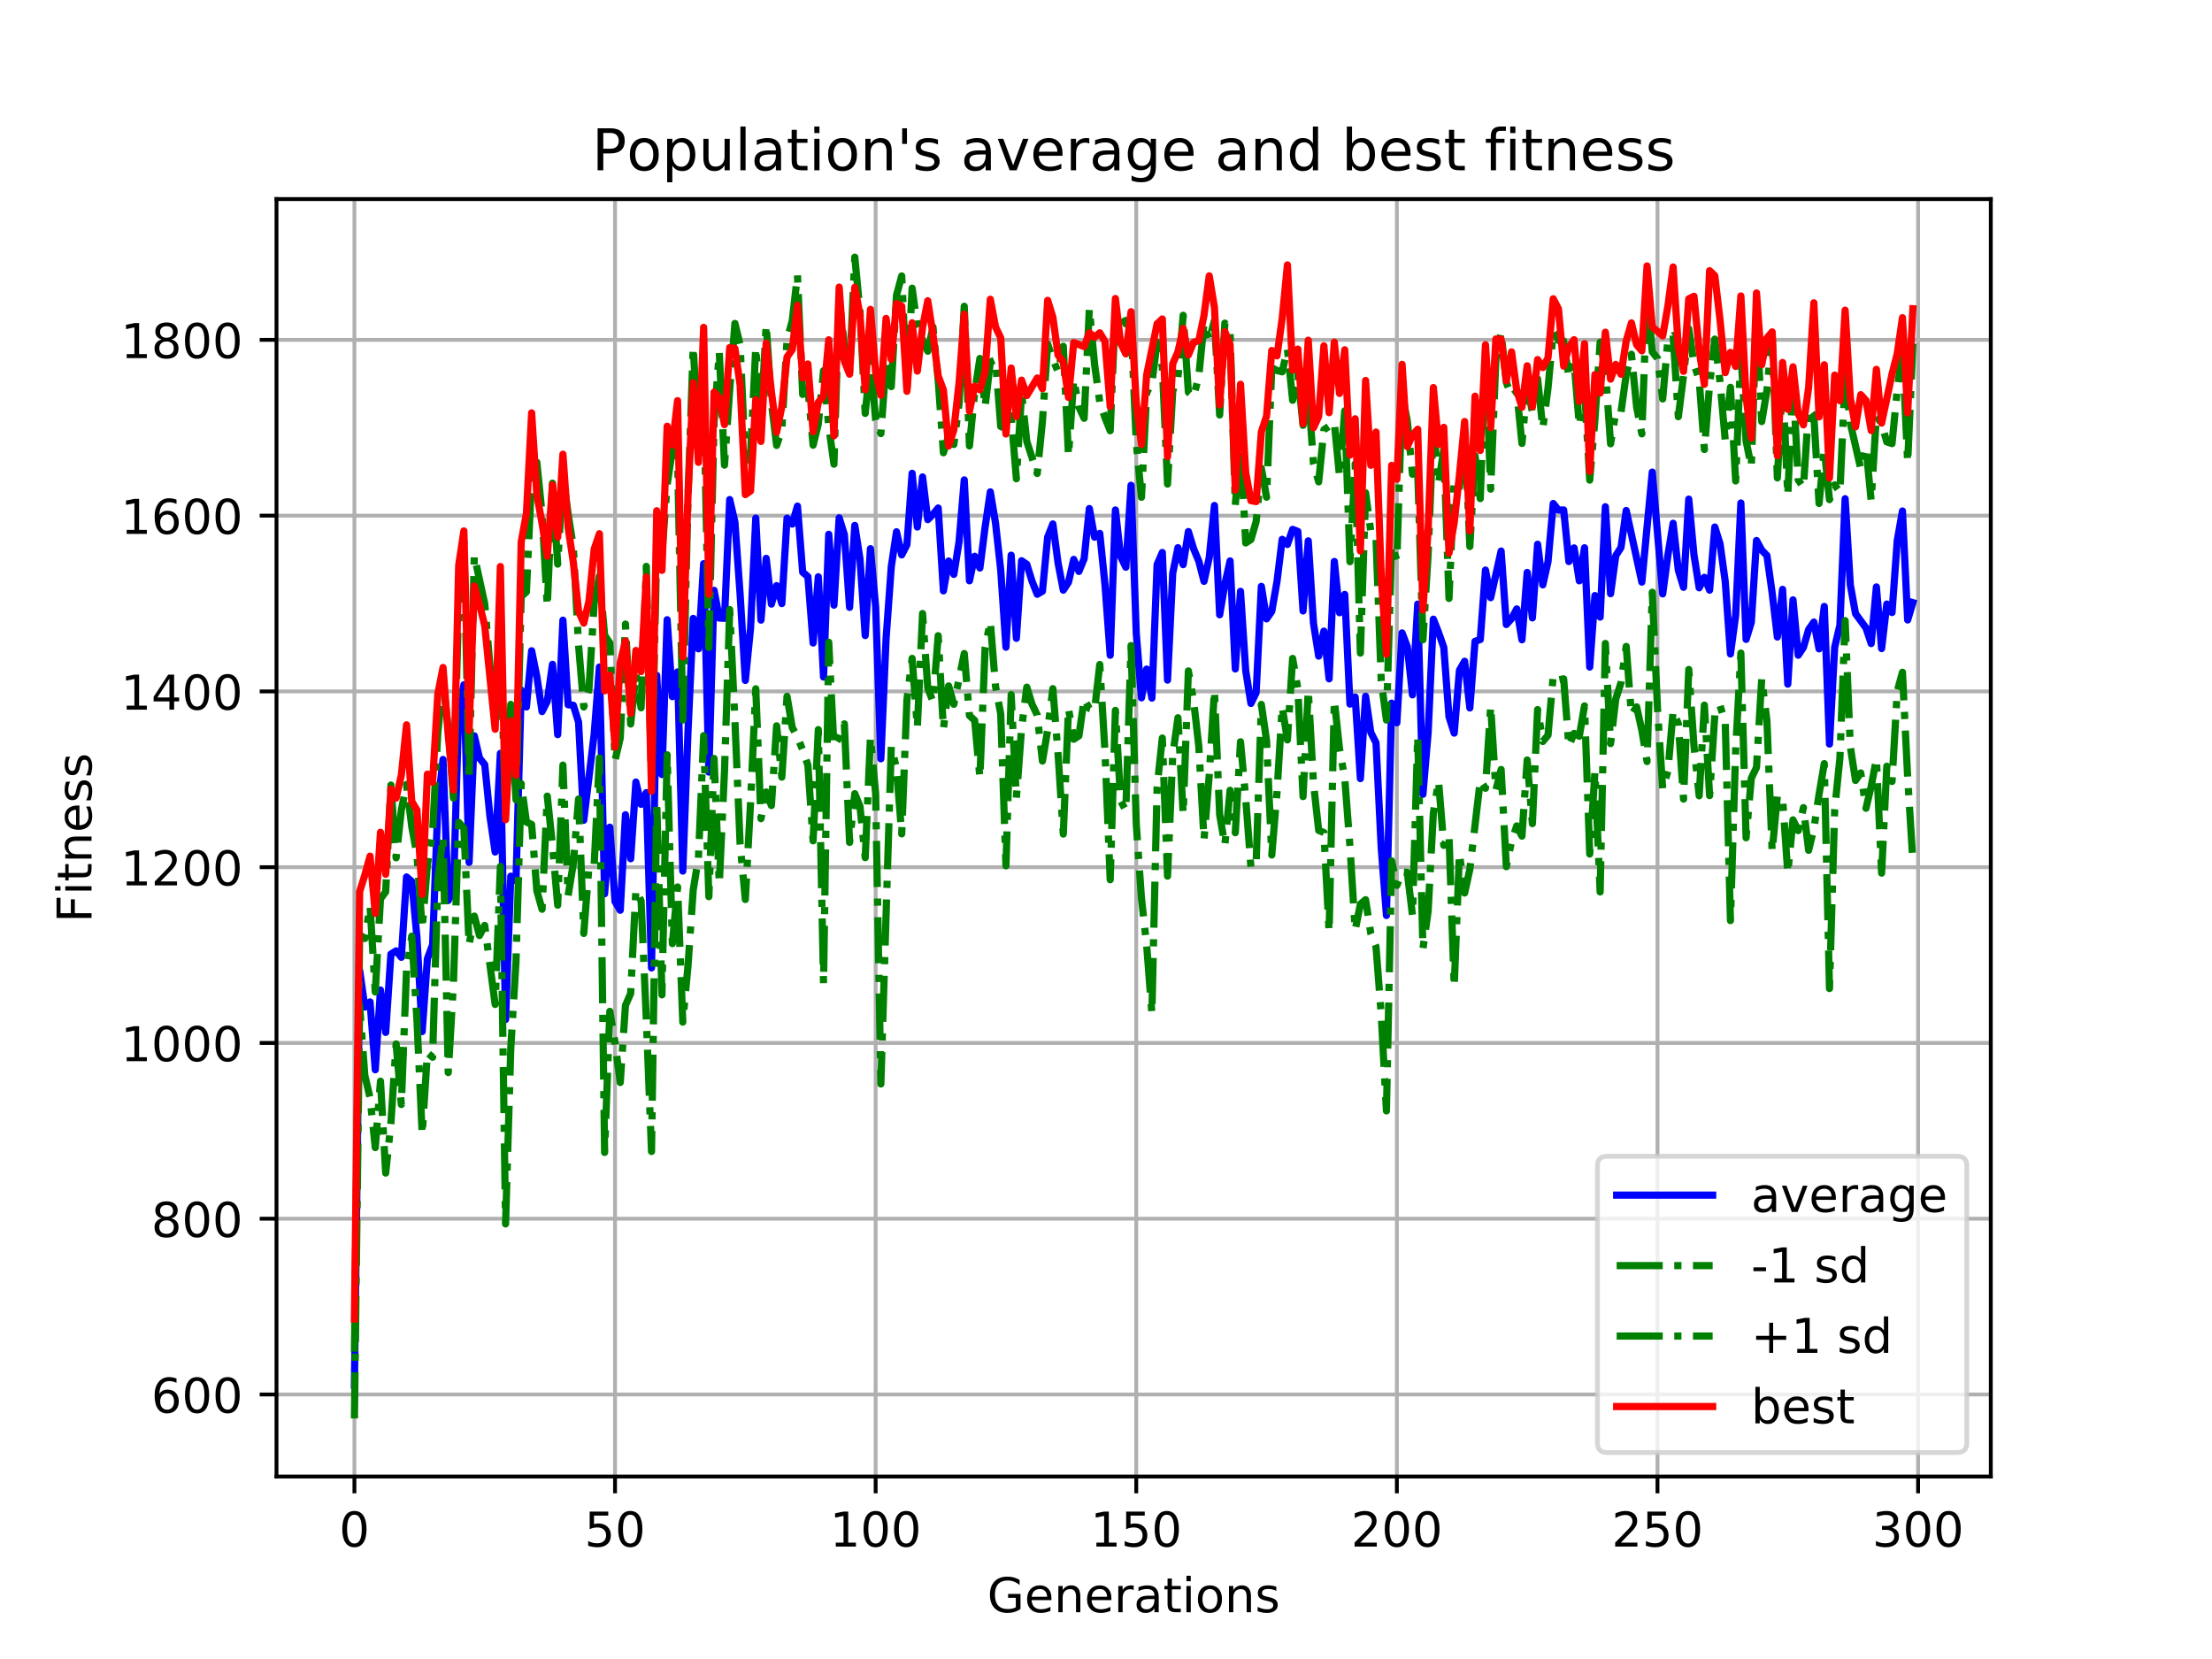<?xml version="1.0" encoding="utf-8" standalone="no"?>
<!DOCTYPE svg PUBLIC "-//W3C//DTD SVG 1.1//EN"
  "http://www.w3.org/Graphics/SVG/1.1/DTD/svg11.dtd">
<!-- Created with matplotlib (https://matplotlib.org/) -->
<svg height="345.6pt" version="1.1" viewBox="0 0 460.8 345.6" width="460.8pt" xmlns="http://www.w3.org/2000/svg" xmlns:xlink="http://www.w3.org/1999/xlink">
 <defs>
  <style type="text/css">
*{stroke-linecap:butt;stroke-linejoin:round;}
  </style>
 </defs>
 <g id="figure_1">
  <g id="patch_1">
   <path d="M 0 345.6 
L 460.8 345.6 
L 460.8 0 
L 0 0 
z
" style="fill:#ffffff;"/>
  </g>
  <g id="axes_1">
   <g id="patch_2">
    <path d="M 57.6 307.584 
L 414.72 307.584 
L 414.72 41.472 
L 57.6 41.472 
z
" style="fill:#ffffff;"/>
   </g>
   <g id="matplotlib.axis_1">
    <g id="xtick_1">
     <g id="line2d_1">
      <path clip-path="url(#p1ab0c65632)" d="M 73.833 307.584 
L 73.833 41.472 
" style="fill:none;stroke:#b0b0b0;stroke-linecap:square;stroke-width:0.8;"/>
     </g>
     <g id="line2d_2">
      <defs>
       <path d="M 0 0 
L 0 3.5 
" id="m4a48a142a4" style="stroke:#000000;stroke-width:0.8;"/>
      </defs>
      <g>
       <use style="stroke:#000000;stroke-width:0.8;" x="73.833" xlink:href="#m4a48a142a4" y="307.584"/>
      </g>
     </g>
     <g id="text_1">
      <!-- 0 -->
      <defs>
       <path d="M 31.781 66.406 
Q 24.172 66.406 20.328 58.906 
Q 16.5 51.422 16.5 36.375 
Q 16.5 21.391 20.328 13.891 
Q 24.172 6.391 31.781 6.391 
Q 39.453 6.391 43.281 13.891 
Q 47.125 21.391 47.125 36.375 
Q 47.125 51.422 43.281 58.906 
Q 39.453 66.406 31.781 66.406 
z
M 31.781 74.219 
Q 44.047 74.219 50.516 64.516 
Q 56.984 54.828 56.984 36.375 
Q 56.984 17.969 50.516 8.266 
Q 44.047 -1.422 31.781 -1.422 
Q 19.531 -1.422 13.062 8.266 
Q 6.594 17.969 6.594 36.375 
Q 6.594 54.828 13.062 64.516 
Q 19.531 74.219 31.781 74.219 
z
" id="DejaVuSans-48"/>
      </defs>
      <g transform="translate(70.651 322.182)scale(0.1 -0.1)">
       <use xlink:href="#DejaVuSans-48"/>
      </g>
     </g>
    </g>
    <g id="xtick_2">
     <g id="line2d_3">
      <path clip-path="url(#p1ab0c65632)" d="M 128.123 307.584 
L 128.123 41.472 
" style="fill:none;stroke:#b0b0b0;stroke-linecap:square;stroke-width:0.8;"/>
     </g>
     <g id="line2d_4">
      <g>
       <use style="stroke:#000000;stroke-width:0.8;" x="128.123" xlink:href="#m4a48a142a4" y="307.584"/>
      </g>
     </g>
     <g id="text_2">
      <!-- 50 -->
      <defs>
       <path d="M 10.797 72.906 
L 49.516 72.906 
L 49.516 64.594 
L 19.828 64.594 
L 19.828 46.734 
Q 21.969 47.469 24.109 47.828 
Q 26.266 48.188 28.422 48.188 
Q 40.625 48.188 47.75 41.5 
Q 54.891 34.812 54.891 23.391 
Q 54.891 11.625 47.562 5.094 
Q 40.234 -1.422 26.906 -1.422 
Q 22.312 -1.422 17.547 -0.641 
Q 12.797 0.141 7.719 1.703 
L 7.719 11.625 
Q 12.109 9.234 16.797 8.062 
Q 21.484 6.891 26.703 6.891 
Q 35.156 6.891 40.078 11.328 
Q 45.016 15.766 45.016 23.391 
Q 45.016 31 40.078 35.438 
Q 35.156 39.891 26.703 39.891 
Q 22.75 39.891 18.812 39.016 
Q 14.891 38.141 10.797 36.281 
z
" id="DejaVuSans-53"/>
      </defs>
      <g transform="translate(121.76 322.182)scale(0.1 -0.1)">
       <use xlink:href="#DejaVuSans-53"/>
       <use x="63.623" xlink:href="#DejaVuSans-48"/>
      </g>
     </g>
    </g>
    <g id="xtick_3">
     <g id="line2d_5">
      <path clip-path="url(#p1ab0c65632)" d="M 182.413 307.584 
L 182.413 41.472 
" style="fill:none;stroke:#b0b0b0;stroke-linecap:square;stroke-width:0.8;"/>
     </g>
     <g id="line2d_6">
      <g>
       <use style="stroke:#000000;stroke-width:0.8;" x="182.413" xlink:href="#m4a48a142a4" y="307.584"/>
      </g>
     </g>
     <g id="text_3">
      <!-- 100 -->
      <defs>
       <path d="M 12.406 8.297 
L 28.516 8.297 
L 28.516 63.922 
L 10.984 60.406 
L 10.984 69.391 
L 28.422 72.906 
L 38.281 72.906 
L 38.281 8.297 
L 54.391 8.297 
L 54.391 0 
L 12.406 0 
z
" id="DejaVuSans-49"/>
      </defs>
      <g transform="translate(172.869 322.182)scale(0.1 -0.1)">
       <use xlink:href="#DejaVuSans-49"/>
       <use x="63.623" xlink:href="#DejaVuSans-48"/>
       <use x="127.246" xlink:href="#DejaVuSans-48"/>
      </g>
     </g>
    </g>
    <g id="xtick_4">
     <g id="line2d_7">
      <path clip-path="url(#p1ab0c65632)" d="M 236.703 307.584 
L 236.703 41.472 
" style="fill:none;stroke:#b0b0b0;stroke-linecap:square;stroke-width:0.8;"/>
     </g>
     <g id="line2d_8">
      <g>
       <use style="stroke:#000000;stroke-width:0.8;" x="236.703" xlink:href="#m4a48a142a4" y="307.584"/>
      </g>
     </g>
     <g id="text_4">
      <!-- 150 -->
      <g transform="translate(227.159 322.182)scale(0.1 -0.1)">
       <use xlink:href="#DejaVuSans-49"/>
       <use x="63.623" xlink:href="#DejaVuSans-53"/>
       <use x="127.246" xlink:href="#DejaVuSans-48"/>
      </g>
     </g>
    </g>
    <g id="xtick_5">
     <g id="line2d_9">
      <path clip-path="url(#p1ab0c65632)" d="M 290.993 307.584 
L 290.993 41.472 
" style="fill:none;stroke:#b0b0b0;stroke-linecap:square;stroke-width:0.8;"/>
     </g>
     <g id="line2d_10">
      <g>
       <use style="stroke:#000000;stroke-width:0.8;" x="290.993" xlink:href="#m4a48a142a4" y="307.584"/>
      </g>
     </g>
     <g id="text_5">
      <!-- 200 -->
      <defs>
       <path d="M 19.188 8.297 
L 53.609 8.297 
L 53.609 0 
L 7.328 0 
L 7.328 8.297 
Q 12.938 14.109 22.625 23.891 
Q 32.328 33.688 34.812 36.531 
Q 39.547 41.844 41.422 45.531 
Q 43.312 49.219 43.312 52.781 
Q 43.312 58.594 39.234 62.25 
Q 35.156 65.922 28.609 65.922 
Q 23.969 65.922 18.812 64.312 
Q 13.672 62.703 7.812 59.422 
L 7.812 69.391 
Q 13.766 71.781 18.938 73 
Q 24.125 74.219 28.422 74.219 
Q 39.75 74.219 46.484 68.547 
Q 53.219 62.891 53.219 53.422 
Q 53.219 48.922 51.531 44.891 
Q 49.859 40.875 45.406 35.406 
Q 44.188 33.984 37.641 27.219 
Q 31.109 20.453 19.188 8.297 
z
" id="DejaVuSans-50"/>
      </defs>
      <g transform="translate(281.449 322.182)scale(0.1 -0.1)">
       <use xlink:href="#DejaVuSans-50"/>
       <use x="63.623" xlink:href="#DejaVuSans-48"/>
       <use x="127.246" xlink:href="#DejaVuSans-48"/>
      </g>
     </g>
    </g>
    <g id="xtick_6">
     <g id="line2d_11">
      <path clip-path="url(#p1ab0c65632)" d="M 345.283 307.584 
L 345.283 41.472 
" style="fill:none;stroke:#b0b0b0;stroke-linecap:square;stroke-width:0.8;"/>
     </g>
     <g id="line2d_12">
      <g>
       <use style="stroke:#000000;stroke-width:0.8;" x="345.283" xlink:href="#m4a48a142a4" y="307.584"/>
      </g>
     </g>
     <g id="text_6">
      <!-- 250 -->
      <g transform="translate(335.739 322.182)scale(0.1 -0.1)">
       <use xlink:href="#DejaVuSans-50"/>
       <use x="63.623" xlink:href="#DejaVuSans-53"/>
       <use x="127.246" xlink:href="#DejaVuSans-48"/>
      </g>
     </g>
    </g>
    <g id="xtick_7">
     <g id="line2d_13">
      <path clip-path="url(#p1ab0c65632)" d="M 399.573 307.584 
L 399.573 41.472 
" style="fill:none;stroke:#b0b0b0;stroke-linecap:square;stroke-width:0.8;"/>
     </g>
     <g id="line2d_14">
      <g>
       <use style="stroke:#000000;stroke-width:0.8;" x="399.573" xlink:href="#m4a48a142a4" y="307.584"/>
      </g>
     </g>
     <g id="text_7">
      <!-- 300 -->
      <defs>
       <path d="M 40.578 39.312 
Q 47.656 37.797 51.625 33 
Q 55.609 28.219 55.609 21.188 
Q 55.609 10.406 48.188 4.484 
Q 40.766 -1.422 27.094 -1.422 
Q 22.516 -1.422 17.656 -0.516 
Q 12.797 0.391 7.625 2.203 
L 7.625 11.719 
Q 11.719 9.328 16.594 8.109 
Q 21.484 6.891 26.812 6.891 
Q 36.078 6.891 40.938 10.547 
Q 45.797 14.203 45.797 21.188 
Q 45.797 27.641 41.281 31.266 
Q 36.766 34.906 28.719 34.906 
L 20.219 34.906 
L 20.219 43.016 
L 29.109 43.016 
Q 36.375 43.016 40.234 45.922 
Q 44.094 48.828 44.094 54.297 
Q 44.094 59.906 40.109 62.906 
Q 36.141 65.922 28.719 65.922 
Q 24.656 65.922 20.016 65.031 
Q 15.375 64.156 9.812 62.312 
L 9.812 71.094 
Q 15.438 72.656 20.344 73.438 
Q 25.25 74.219 29.594 74.219 
Q 40.828 74.219 47.359 69.109 
Q 53.906 64.016 53.906 55.328 
Q 53.906 49.266 50.438 45.094 
Q 46.969 40.922 40.578 39.312 
z
" id="DejaVuSans-51"/>
      </defs>
      <g transform="translate(390.029 322.182)scale(0.1 -0.1)">
       <use xlink:href="#DejaVuSans-51"/>
       <use x="63.623" xlink:href="#DejaVuSans-48"/>
       <use x="127.246" xlink:href="#DejaVuSans-48"/>
      </g>
     </g>
    </g>
    <g id="text_8">
     <!-- Generations -->
     <defs>
      <path d="M 59.516 10.406 
L 59.516 29.984 
L 43.406 29.984 
L 43.406 38.094 
L 69.281 38.094 
L 69.281 6.781 
Q 63.578 2.734 56.688 0.656 
Q 49.812 -1.422 42 -1.422 
Q 24.906 -1.422 15.25 8.562 
Q 5.609 18.562 5.609 36.375 
Q 5.609 54.25 15.25 64.234 
Q 24.906 74.219 42 74.219 
Q 49.125 74.219 55.547 72.453 
Q 61.969 70.703 67.391 67.281 
L 67.391 56.781 
Q 61.922 61.422 55.766 63.766 
Q 49.609 66.109 42.828 66.109 
Q 29.438 66.109 22.719 58.641 
Q 16.016 51.172 16.016 36.375 
Q 16.016 21.625 22.719 14.156 
Q 29.438 6.688 42.828 6.688 
Q 48.047 6.688 52.141 7.594 
Q 56.25 8.5 59.516 10.406 
z
" id="DejaVuSans-71"/>
      <path d="M 56.203 29.594 
L 56.203 25.203 
L 14.891 25.203 
Q 15.484 15.922 20.484 11.062 
Q 25.484 6.203 34.422 6.203 
Q 39.594 6.203 44.453 7.469 
Q 49.312 8.734 54.109 11.281 
L 54.109 2.781 
Q 49.266 0.734 44.188 -0.344 
Q 39.109 -1.422 33.891 -1.422 
Q 20.797 -1.422 13.156 6.188 
Q 5.516 13.812 5.516 26.812 
Q 5.516 40.234 12.766 48.109 
Q 20.016 56 32.328 56 
Q 43.359 56 49.781 48.891 
Q 56.203 41.797 56.203 29.594 
z
M 47.219 32.234 
Q 47.125 39.594 43.094 43.984 
Q 39.062 48.391 32.422 48.391 
Q 24.906 48.391 20.391 44.141 
Q 15.875 39.891 15.188 32.172 
z
" id="DejaVuSans-101"/>
      <path d="M 54.891 33.016 
L 54.891 0 
L 45.906 0 
L 45.906 32.719 
Q 45.906 40.484 42.875 44.328 
Q 39.844 48.188 33.797 48.188 
Q 26.516 48.188 22.312 43.547 
Q 18.109 38.922 18.109 30.906 
L 18.109 0 
L 9.078 0 
L 9.078 54.688 
L 18.109 54.688 
L 18.109 46.188 
Q 21.344 51.125 25.703 53.562 
Q 30.078 56 35.797 56 
Q 45.219 56 50.047 50.172 
Q 54.891 44.344 54.891 33.016 
z
" id="DejaVuSans-110"/>
      <path d="M 41.109 46.297 
Q 39.594 47.172 37.812 47.578 
Q 36.031 48 33.891 48 
Q 26.266 48 22.188 43.047 
Q 18.109 38.094 18.109 28.812 
L 18.109 0 
L 9.078 0 
L 9.078 54.688 
L 18.109 54.688 
L 18.109 46.188 
Q 20.953 51.172 25.484 53.578 
Q 30.031 56 36.531 56 
Q 37.453 56 38.578 55.875 
Q 39.703 55.766 41.062 55.516 
z
" id="DejaVuSans-114"/>
      <path d="M 34.281 27.484 
Q 23.391 27.484 19.188 25 
Q 14.984 22.516 14.984 16.5 
Q 14.984 11.719 18.141 8.906 
Q 21.297 6.109 26.703 6.109 
Q 34.188 6.109 38.703 11.406 
Q 43.219 16.703 43.219 25.484 
L 43.219 27.484 
z
M 52.203 31.203 
L 52.203 0 
L 43.219 0 
L 43.219 8.297 
Q 40.141 3.328 35.547 0.953 
Q 30.953 -1.422 24.312 -1.422 
Q 15.922 -1.422 10.953 3.297 
Q 6 8.016 6 15.922 
Q 6 25.141 12.172 29.828 
Q 18.359 34.516 30.609 34.516 
L 43.219 34.516 
L 43.219 35.406 
Q 43.219 41.609 39.141 45 
Q 35.062 48.391 27.688 48.391 
Q 23 48.391 18.547 47.266 
Q 14.109 46.141 10.016 43.891 
L 10.016 52.203 
Q 14.938 54.109 19.578 55.047 
Q 24.219 56 28.609 56 
Q 40.484 56 46.344 49.844 
Q 52.203 43.703 52.203 31.203 
z
" id="DejaVuSans-97"/>
      <path d="M 18.312 70.219 
L 18.312 54.688 
L 36.812 54.688 
L 36.812 47.703 
L 18.312 47.703 
L 18.312 18.016 
Q 18.312 11.328 20.141 9.422 
Q 21.969 7.516 27.594 7.516 
L 36.812 7.516 
L 36.812 0 
L 27.594 0 
Q 17.188 0 13.234 3.875 
Q 9.281 7.766 9.281 18.016 
L 9.281 47.703 
L 2.688 47.703 
L 2.688 54.688 
L 9.281 54.688 
L 9.281 70.219 
z
" id="DejaVuSans-116"/>
      <path d="M 9.422 54.688 
L 18.406 54.688 
L 18.406 0 
L 9.422 0 
z
M 9.422 75.984 
L 18.406 75.984 
L 18.406 64.594 
L 9.422 64.594 
z
" id="DejaVuSans-105"/>
      <path d="M 30.609 48.391 
Q 23.391 48.391 19.188 42.75 
Q 14.984 37.109 14.984 27.297 
Q 14.984 17.484 19.156 11.844 
Q 23.344 6.203 30.609 6.203 
Q 37.797 6.203 41.984 11.859 
Q 46.188 17.531 46.188 27.297 
Q 46.188 37.016 41.984 42.703 
Q 37.797 48.391 30.609 48.391 
z
M 30.609 56 
Q 42.328 56 49.016 48.375 
Q 55.719 40.766 55.719 27.297 
Q 55.719 13.875 49.016 6.219 
Q 42.328 -1.422 30.609 -1.422 
Q 18.844 -1.422 12.172 6.219 
Q 5.516 13.875 5.516 27.297 
Q 5.516 40.766 12.172 48.375 
Q 18.844 56 30.609 56 
z
" id="DejaVuSans-111"/>
      <path d="M 44.281 53.078 
L 44.281 44.578 
Q 40.484 46.531 36.375 47.5 
Q 32.281 48.484 27.875 48.484 
Q 21.188 48.484 17.844 46.438 
Q 14.5 44.391 14.5 40.281 
Q 14.5 37.156 16.891 35.375 
Q 19.281 33.594 26.516 31.984 
L 29.594 31.297 
Q 39.156 29.25 43.188 25.516 
Q 47.219 21.781 47.219 15.094 
Q 47.219 7.469 41.188 3.016 
Q 35.156 -1.422 24.609 -1.422 
Q 20.219 -1.422 15.453 -0.562 
Q 10.688 0.297 5.422 2 
L 5.422 11.281 
Q 10.406 8.688 15.234 7.391 
Q 20.062 6.109 24.812 6.109 
Q 31.156 6.109 34.562 8.281 
Q 37.984 10.453 37.984 14.406 
Q 37.984 18.062 35.516 20.016 
Q 33.062 21.969 24.703 23.781 
L 21.578 24.516 
Q 13.234 26.266 9.516 29.906 
Q 5.812 33.547 5.812 39.891 
Q 5.812 47.609 11.281 51.797 
Q 16.75 56 26.812 56 
Q 31.781 56 36.172 55.266 
Q 40.578 54.547 44.281 53.078 
z
" id="DejaVuSans-115"/>
     </defs>
     <g transform="translate(205.662 335.861)scale(0.1 -0.1)">
      <use xlink:href="#DejaVuSans-71"/>
      <use x="77.49" xlink:href="#DejaVuSans-101"/>
      <use x="139.014" xlink:href="#DejaVuSans-110"/>
      <use x="202.393" xlink:href="#DejaVuSans-101"/>
      <use x="263.916" xlink:href="#DejaVuSans-114"/>
      <use x="305.029" xlink:href="#DejaVuSans-97"/>
      <use x="366.309" xlink:href="#DejaVuSans-116"/>
      <use x="405.518" xlink:href="#DejaVuSans-105"/>
      <use x="433.301" xlink:href="#DejaVuSans-111"/>
      <use x="494.482" xlink:href="#DejaVuSans-110"/>
      <use x="557.861" xlink:href="#DejaVuSans-115"/>
     </g>
    </g>
   </g>
   <g id="matplotlib.axis_2">
    <g id="ytick_1">
     <g id="line2d_15">
      <path clip-path="url(#p1ab0c65632)" d="M 57.6 290.497 
L 414.72 290.497 
" style="fill:none;stroke:#b0b0b0;stroke-linecap:square;stroke-width:0.8;"/>
     </g>
     <g id="line2d_16">
      <defs>
       <path d="M 0 0 
L -3.5 0 
" id="mbbd4553a6a" style="stroke:#000000;stroke-width:0.8;"/>
      </defs>
      <g>
       <use style="stroke:#000000;stroke-width:0.8;" x="57.6" xlink:href="#mbbd4553a6a" y="290.497"/>
      </g>
     </g>
     <g id="text_9">
      <!-- 600 -->
      <defs>
       <path d="M 33.016 40.375 
Q 26.375 40.375 22.484 35.828 
Q 18.609 31.297 18.609 23.391 
Q 18.609 15.531 22.484 10.953 
Q 26.375 6.391 33.016 6.391 
Q 39.656 6.391 43.531 10.953 
Q 47.406 15.531 47.406 23.391 
Q 47.406 31.297 43.531 35.828 
Q 39.656 40.375 33.016 40.375 
z
M 52.594 71.297 
L 52.594 62.312 
Q 48.875 64.062 45.094 64.984 
Q 41.312 65.922 37.594 65.922 
Q 27.828 65.922 22.672 59.328 
Q 17.531 52.734 16.797 39.406 
Q 19.672 43.656 24.016 45.922 
Q 28.375 48.188 33.594 48.188 
Q 44.578 48.188 50.953 41.516 
Q 57.328 34.859 57.328 23.391 
Q 57.328 12.156 50.688 5.359 
Q 44.047 -1.422 33.016 -1.422 
Q 20.359 -1.422 13.672 8.266 
Q 6.984 17.969 6.984 36.375 
Q 6.984 53.656 15.188 63.938 
Q 23.391 74.219 37.203 74.219 
Q 40.922 74.219 44.703 73.484 
Q 48.484 72.75 52.594 71.297 
z
" id="DejaVuSans-54"/>
      </defs>
      <g transform="translate(31.512 294.297)scale(0.1 -0.1)">
       <use xlink:href="#DejaVuSans-54"/>
       <use x="63.623" xlink:href="#DejaVuSans-48"/>
       <use x="127.246" xlink:href="#DejaVuSans-48"/>
      </g>
     </g>
    </g>
    <g id="ytick_2">
     <g id="line2d_17">
      <path clip-path="url(#p1ab0c65632)" d="M 57.6 253.881 
L 414.72 253.881 
" style="fill:none;stroke:#b0b0b0;stroke-linecap:square;stroke-width:0.8;"/>
     </g>
     <g id="line2d_18">
      <g>
       <use style="stroke:#000000;stroke-width:0.8;" x="57.6" xlink:href="#mbbd4553a6a" y="253.881"/>
      </g>
     </g>
     <g id="text_10">
      <!-- 800 -->
      <defs>
       <path d="M 31.781 34.625 
Q 24.75 34.625 20.719 30.859 
Q 16.703 27.094 16.703 20.516 
Q 16.703 13.922 20.719 10.156 
Q 24.75 6.391 31.781 6.391 
Q 38.812 6.391 42.859 10.172 
Q 46.922 13.969 46.922 20.516 
Q 46.922 27.094 42.891 30.859 
Q 38.875 34.625 31.781 34.625 
z
M 21.922 38.812 
Q 15.578 40.375 12.031 44.719 
Q 8.5 49.078 8.5 55.328 
Q 8.5 64.062 14.719 69.141 
Q 20.953 74.219 31.781 74.219 
Q 42.672 74.219 48.875 69.141 
Q 55.078 64.062 55.078 55.328 
Q 55.078 49.078 51.531 44.719 
Q 48 40.375 41.703 38.812 
Q 48.828 37.156 52.797 32.312 
Q 56.781 27.484 56.781 20.516 
Q 56.781 9.906 50.312 4.234 
Q 43.844 -1.422 31.781 -1.422 
Q 19.734 -1.422 13.25 4.234 
Q 6.781 9.906 6.781 20.516 
Q 6.781 27.484 10.781 32.312 
Q 14.797 37.156 21.922 38.812 
z
M 18.312 54.391 
Q 18.312 48.734 21.844 45.562 
Q 25.391 42.391 31.781 42.391 
Q 38.141 42.391 41.719 45.562 
Q 45.312 48.734 45.312 54.391 
Q 45.312 60.062 41.719 63.234 
Q 38.141 66.406 31.781 66.406 
Q 25.391 66.406 21.844 63.234 
Q 18.312 60.062 18.312 54.391 
z
" id="DejaVuSans-56"/>
      </defs>
      <g transform="translate(31.512 257.68)scale(0.1 -0.1)">
       <use xlink:href="#DejaVuSans-56"/>
       <use x="63.623" xlink:href="#DejaVuSans-48"/>
       <use x="127.246" xlink:href="#DejaVuSans-48"/>
      </g>
     </g>
    </g>
    <g id="ytick_3">
     <g id="line2d_19">
      <path clip-path="url(#p1ab0c65632)" d="M 57.6 217.264 
L 414.72 217.264 
" style="fill:none;stroke:#b0b0b0;stroke-linecap:square;stroke-width:0.8;"/>
     </g>
     <g id="line2d_20">
      <g>
       <use style="stroke:#000000;stroke-width:0.8;" x="57.6" xlink:href="#mbbd4553a6a" y="217.264"/>
      </g>
     </g>
     <g id="text_11">
      <!-- 1000 -->
      <g transform="translate(25.15 221.064)scale(0.1 -0.1)">
       <use xlink:href="#DejaVuSans-49"/>
       <use x="63.623" xlink:href="#DejaVuSans-48"/>
       <use x="127.246" xlink:href="#DejaVuSans-48"/>
       <use x="190.869" xlink:href="#DejaVuSans-48"/>
      </g>
     </g>
    </g>
    <g id="ytick_4">
     <g id="line2d_21">
      <path clip-path="url(#p1ab0c65632)" d="M 57.6 180.648 
L 414.72 180.648 
" style="fill:none;stroke:#b0b0b0;stroke-linecap:square;stroke-width:0.8;"/>
     </g>
     <g id="line2d_22">
      <g>
       <use style="stroke:#000000;stroke-width:0.8;" x="57.6" xlink:href="#mbbd4553a6a" y="180.648"/>
      </g>
     </g>
     <g id="text_12">
      <!-- 1200 -->
      <g transform="translate(25.15 184.447)scale(0.1 -0.1)">
       <use xlink:href="#DejaVuSans-49"/>
       <use x="63.623" xlink:href="#DejaVuSans-50"/>
       <use x="127.246" xlink:href="#DejaVuSans-48"/>
       <use x="190.869" xlink:href="#DejaVuSans-48"/>
      </g>
     </g>
    </g>
    <g id="ytick_5">
     <g id="line2d_23">
      <path clip-path="url(#p1ab0c65632)" d="M 57.6 144.031 
L 414.72 144.031 
" style="fill:none;stroke:#b0b0b0;stroke-linecap:square;stroke-width:0.8;"/>
     </g>
     <g id="line2d_24">
      <g>
       <use style="stroke:#000000;stroke-width:0.8;" x="57.6" xlink:href="#mbbd4553a6a" y="144.031"/>
      </g>
     </g>
     <g id="text_13">
      <!-- 1400 -->
      <defs>
       <path d="M 37.797 64.312 
L 12.891 25.391 
L 37.797 25.391 
z
M 35.203 72.906 
L 47.609 72.906 
L 47.609 25.391 
L 58.016 25.391 
L 58.016 17.188 
L 47.609 17.188 
L 47.609 0 
L 37.797 0 
L 37.797 17.188 
L 4.891 17.188 
L 4.891 26.703 
z
" id="DejaVuSans-52"/>
      </defs>
      <g transform="translate(25.15 147.831)scale(0.1 -0.1)">
       <use xlink:href="#DejaVuSans-49"/>
       <use x="63.623" xlink:href="#DejaVuSans-52"/>
       <use x="127.246" xlink:href="#DejaVuSans-48"/>
       <use x="190.869" xlink:href="#DejaVuSans-48"/>
      </g>
     </g>
    </g>
    <g id="ytick_6">
     <g id="line2d_25">
      <path clip-path="url(#p1ab0c65632)" d="M 57.6 107.415 
L 414.72 107.415 
" style="fill:none;stroke:#b0b0b0;stroke-linecap:square;stroke-width:0.8;"/>
     </g>
     <g id="line2d_26">
      <g>
       <use style="stroke:#000000;stroke-width:0.8;" x="57.6" xlink:href="#mbbd4553a6a" y="107.415"/>
      </g>
     </g>
     <g id="text_14">
      <!-- 1600 -->
      <g transform="translate(25.15 111.214)scale(0.1 -0.1)">
       <use xlink:href="#DejaVuSans-49"/>
       <use x="63.623" xlink:href="#DejaVuSans-54"/>
       <use x="127.246" xlink:href="#DejaVuSans-48"/>
       <use x="190.869" xlink:href="#DejaVuSans-48"/>
      </g>
     </g>
    </g>
    <g id="ytick_7">
     <g id="line2d_27">
      <path clip-path="url(#p1ab0c65632)" d="M 57.6 70.798 
L 414.72 70.798 
" style="fill:none;stroke:#b0b0b0;stroke-linecap:square;stroke-width:0.8;"/>
     </g>
     <g id="line2d_28">
      <g>
       <use style="stroke:#000000;stroke-width:0.8;" x="57.6" xlink:href="#mbbd4553a6a" y="70.798"/>
      </g>
     </g>
     <g id="text_15">
      <!-- 1800 -->
      <g transform="translate(25.15 74.598)scale(0.1 -0.1)">
       <use xlink:href="#DejaVuSans-49"/>
       <use x="63.623" xlink:href="#DejaVuSans-56"/>
       <use x="127.246" xlink:href="#DejaVuSans-48"/>
       <use x="190.869" xlink:href="#DejaVuSans-48"/>
      </g>
     </g>
    </g>
    <g id="text_16">
     <!-- Fitness -->
     <defs>
      <path d="M 9.812 72.906 
L 51.703 72.906 
L 51.703 64.594 
L 19.672 64.594 
L 19.672 43.109 
L 48.578 43.109 
L 48.578 34.812 
L 19.672 34.812 
L 19.672 0 
L 9.812 0 
z
" id="DejaVuSans-70"/>
     </defs>
     <g transform="translate(19.07 192.202)rotate(-90)scale(0.1 -0.1)">
      <use xlink:href="#DejaVuSans-70"/>
      <use x="57.41" xlink:href="#DejaVuSans-105"/>
      <use x="85.193" xlink:href="#DejaVuSans-116"/>
      <use x="124.402" xlink:href="#DejaVuSans-110"/>
      <use x="187.781" xlink:href="#DejaVuSans-101"/>
      <use x="249.305" xlink:href="#DejaVuSans-115"/>
      <use x="301.404" xlink:href="#DejaVuSans-115"/>
     </g>
    </g>
   </g>
   <g id="line2d_29">
    <path clip-path="url(#p1ab0c65632)" d="M 73.833 288.531 
L 74.919 202.13 
L 76.004 209.789 
L 77.09 208.721 
L 78.176 222.852 
L 79.262 206.238 
L 80.348 215.068 
L 81.433 198.757 
L 82.519 198.083 
L 83.605 199.423 
L 84.691 182.688 
L 85.777 183.616 
L 86.862 195.313 
L 87.948 214.891 
L 89.034 199.716 
L 90.12 196.804 
L 91.206 167.978 
L 92.291 158.215 
L 93.377 187.589 
L 94.463 185.53 
L 95.549 148.397 
L 96.635 142.656 
L 97.72 179.654 
L 98.806 153.298 
L 99.892 157.93 
L 100.978 159.282 
L 102.064 170.041 
L 103.149 177.49 
L 104.235 156.941 
L 105.321 212.379 
L 106.407 182.528 
L 107.493 183.454 
L 108.578 143.756 
L 109.664 147.274 
L 110.75 135.565 
L 111.836 140.941 
L 112.922 148.234 
L 114.007 146.088 
L 115.093 138.391 
L 116.179 153.04 
L 117.265 129.198 
L 118.351 146.811 
L 119.436 146.922 
L 120.522 150.43 
L 121.608 170.862 
L 123.78 152.881 
L 124.865 138.954 
L 125.951 186.191 
L 127.037 172.318 
L 128.123 187.809 
L 129.209 189.625 
L 130.294 169.726 
L 131.38 178.888 
L 132.466 162.915 
L 133.552 167.558 
L 134.638 165.12 
L 135.723 201.63 
L 136.809 140.684 
L 137.895 161.343 
L 138.981 129.102 
L 140.067 145.127 
L 141.152 139.976 
L 142.238 181.464 
L 143.324 152.4 
L 144.41 128.826 
L 145.496 135.162 
L 146.581 117.429 
L 147.667 160.835 
L 148.753 122.98 
L 149.839 128.749 
L 150.925 128.802 
L 152.01 104.07 
L 153.096 108.767 
L 154.182 123.845 
L 155.268 141.746 
L 156.354 130.858 
L 157.439 107.937 
L 158.525 129.178 
L 159.611 116.312 
L 160.697 125.844 
L 161.783 121.996 
L 162.868 125.737 
L 163.954 107.944 
L 165.04 109.179 
L 166.126 105.433 
L 167.212 119.197 
L 168.297 120.117 
L 169.383 133.949 
L 170.469 120.154 
L 171.555 141.034 
L 172.641 111.304 
L 173.726 126.069 
L 174.812 107.874 
L 175.898 111.376 
L 176.984 126.526 
L 178.07 109.453 
L 179.155 116.475 
L 180.241 132.395 
L 181.327 114.295 
L 182.413 126.392 
L 183.499 158.069 
L 184.584 133.072 
L 185.67 118.046 
L 186.756 110.781 
L 187.842 115.597 
L 188.928 113.467 
L 190.013 98.595 
L 191.099 109.788 
L 192.185 99.352 
L 193.271 108.246 
L 194.357 107.158 
L 195.442 105.826 
L 196.528 123.084 
L 197.614 116.865 
L 198.7 119.654 
L 199.786 112.87 
L 200.871 99.967 
L 201.957 120.989 
L 203.043 115.885 
L 204.129 118.331 
L 205.215 109.816 
L 206.3 102.464 
L 207.386 108.96 
L 208.472 118.785 
L 209.558 134.823 
L 210.644 115.657 
L 211.729 132.974 
L 212.815 116.816 
L 213.901 117.558 
L 214.987 121.056 
L 216.073 123.794 
L 217.158 123.155 
L 218.244 111.893 
L 219.33 109.147 
L 220.416 117.297 
L 221.502 122.945 
L 222.587 121.279 
L 223.673 116.535 
L 224.759 119.043 
L 225.845 116.394 
L 226.931 105.939 
L 228.016 111.905 
L 229.102 111.115 
L 230.188 121.799 
L 231.274 136.502 
L 232.36 106.237 
L 233.445 115.918 
L 234.531 118.164 
L 235.617 101.093 
L 236.703 131.913 
L 237.789 145.373 
L 238.875 139.381 
L 239.96 145.43 
L 241.046 117.612 
L 242.132 115.09 
L 243.218 141.675 
L 244.304 119.397 
L 245.389 114.092 
L 246.475 117.622 
L 247.561 110.734 
L 248.647 114.302 
L 249.733 116.915 
L 250.818 121.1 
L 251.904 116.183 
L 252.99 105.303 
L 254.076 128.071 
L 255.162 121.677 
L 256.247 116.854 
L 257.333 139.355 
L 258.419 123.183 
L 259.505 139.709 
L 260.591 146.541 
L 261.676 144.314 
L 262.762 122.147 
L 263.848 128.921 
L 264.934 127.359 
L 266.02 121.141 
L 267.105 112.355 
L 268.191 113.424 
L 269.277 110.275 
L 270.363 110.708 
L 271.449 127.272 
L 272.534 112.667 
L 273.62 129.834 
L 274.706 136.686 
L 275.792 131.475 
L 276.878 141.417 
L 277.963 116.965 
L 279.049 127.643 
L 280.135 123.832 
L 281.221 146.676 
L 282.307 145.207 
L 283.392 162.2 
L 284.478 145.044 
L 285.564 152.589 
L 286.65 154.726 
L 287.736 176.636 
L 288.821 190.713 
L 289.907 146.484 
L 290.993 150.565 
L 292.079 131.845 
L 293.165 134.717 
L 294.25 144.752 
L 295.336 125.842 
L 296.422 165.472 
L 297.508 152.602 
L 298.594 128.984 
L 299.679 131.757 
L 300.765 134.864 
L 301.851 149.318 
L 302.937 152.724 
L 304.023 139.638 
L 305.108 137.751 
L 306.194 147.481 
L 307.28 133.594 
L 308.366 133.233 
L 309.452 118.756 
L 310.537 124.506 
L 312.709 114.796 
L 313.795 130.098 
L 314.881 128.876 
L 315.966 126.846 
L 317.052 133.281 
L 318.138 119.252 
L 319.224 128.722 
L 320.31 113.378 
L 321.395 121.836 
L 322.481 116.99 
L 323.567 104.891 
L 324.653 106.263 
L 325.739 106.231 
L 326.824 116.983 
L 327.91 114.142 
L 328.996 120.997 
L 330.082 114.109 
L 331.168 138.962 
L 332.253 124.071 
L 333.339 128.553 
L 334.425 105.564 
L 335.511 123.681 
L 336.597 115.745 
L 337.682 114.057 
L 338.768 106.345 
L 342.026 121.265 
L 344.197 98.347 
L 346.369 123.718 
L 347.455 115.652 
L 348.54 109.009 
L 349.626 118.785 
L 350.712 122.345 
L 351.798 103.979 
L 352.884 115.593 
L 353.969 122.455 
L 355.055 120.269 
L 356.141 122.937 
L 357.227 109.787 
L 358.313 113.27 
L 359.398 121.127 
L 360.484 136.232 
L 361.57 128.173 
L 362.656 104.778 
L 363.742 133.191 
L 364.827 129.663 
L 365.913 112.597 
L 366.999 114.601 
L 368.085 115.734 
L 369.171 123.527 
L 370.256 132.704 
L 371.342 122.776 
L 372.428 142.518 
L 373.514 124.966 
L 374.6 136.495 
L 375.685 134.882 
L 376.771 131.141 
L 377.857 129.59 
L 378.943 135.171 
L 380.029 126.328 
L 381.114 155.004 
L 382.2 134.822 
L 383.286 130.225 
L 384.372 103.896 
L 385.458 121.867 
L 386.543 127.84 
L 388.715 130.81 
L 389.801 134.064 
L 390.887 122.267 
L 391.972 135.109 
L 393.058 125.836 
L 394.144 127.604 
L 395.23 112.592 
L 396.316 106.451 
L 397.401 129.148 
L 398.487 125.538 
L 398.487 125.538 
" style="fill:none;stroke:#0000ff;stroke-linecap:square;stroke-width:1.5;"/>
   </g>
   <g id="line2d_30">
    <path clip-path="url(#p1ab0c65632)" d="M 73.833 295.488 
L 74.919 209.553 
L 76.004 224.072 
L 77.09 228.683 
L 78.176 239.065 
L 79.262 225.227 
L 80.348 244.368 
L 81.433 233.969 
L 82.519 217.467 
L 83.605 230.089 
L 84.691 201.961 
L 85.777 195.013 
L 86.862 212.521 
L 87.948 236.304 
L 89.034 219.298 
L 90.12 220.239 
L 91.206 183.39 
L 92.291 174.31 
L 93.377 223.436 
L 94.463 204.814 
L 95.549 171.308 
L 96.635 172.519 
L 97.72 196.82 
L 98.806 190.837 
L 99.892 194.894 
L 100.978 192.777 
L 103.149 209.247 
L 104.235 180.505 
L 105.321 254.964 
L 106.407 218.319 
L 107.493 200.308 
L 108.578 163.25 
L 109.664 171.244 
L 110.75 171.743 
L 111.836 185.569 
L 112.922 189.414 
L 114.007 165.846 
L 115.093 176.125 
L 116.179 188.561 
L 117.265 159.388 
L 118.351 186.558 
L 119.436 179.89 
L 120.522 166.453 
L 121.608 194.451 
L 122.694 180.475 
L 123.78 180.199 
L 124.865 157.901 
L 125.951 240.072 
L 127.037 210.681 
L 128.123 217.213 
L 129.209 225.501 
L 130.294 209.446 
L 131.38 206.952 
L 132.466 185.401 
L 133.552 187.671 
L 134.638 212.254 
L 135.723 239.869 
L 136.809 166.991 
L 137.895 207.249 
L 138.981 157.244 
L 140.067 196.579 
L 141.152 184.767 
L 142.238 212.924 
L 143.324 201.196 
L 144.41 185.377 
L 145.496 178.72 
L 146.581 153.25 
L 147.667 186.786 
L 148.753 157.999 
L 149.839 184.148 
L 150.925 160.712 
L 152.01 126.976 
L 153.096 150.155 
L 154.182 175.874 
L 155.268 187.375 
L 156.354 167.203 
L 157.439 143.489 
L 158.525 170.545 
L 159.611 164.981 
L 160.697 167.814 
L 161.783 151.206 
L 162.868 161.89 
L 163.954 145.058 
L 165.04 151.562 
L 166.126 153.548 
L 167.212 156.229 
L 168.297 159.4 
L 169.383 175.157 
L 170.469 151.991 
L 171.555 204.831 
L 172.641 133.795 
L 173.726 155.439 
L 174.812 153.639 
L 175.898 150.797 
L 176.984 175.495 
L 178.07 165.339 
L 179.155 167.998 
L 180.241 178.668 
L 181.327 153.563 
L 182.413 165.293 
L 183.499 225.81 
L 185.67 155.549 
L 186.756 160.049 
L 187.842 173.714 
L 188.928 145.748 
L 190.013 137.153 
L 191.099 151.562 
L 192.185 127.808 
L 193.271 143.323 
L 194.357 146.199 
L 195.442 132.425 
L 196.528 151.85 
L 197.614 142.891 
L 198.7 146.716 
L 200.871 136.137 
L 201.957 149.078 
L 203.043 150.074 
L 204.129 161.993 
L 205.215 134.935 
L 206.3 129.508 
L 207.386 142.97 
L 208.472 148.723 
L 209.558 180.37 
L 210.644 144.693 
L 211.729 166.21 
L 212.815 151.72 
L 213.901 143.149 
L 214.987 146.682 
L 216.073 148.955 
L 217.158 158.543 
L 218.244 152.119 
L 219.33 143.459 
L 220.416 157.133 
L 221.502 173.753 
L 222.587 147.603 
L 223.673 153.999 
L 224.759 153.281 
L 225.845 145.648 
L 226.931 147.589 
L 228.016 147.942 
L 229.102 138.426 
L 230.188 156.584 
L 231.274 183.271 
L 232.36 147.982 
L 233.445 166.8 
L 234.531 168.856 
L 235.617 134.481 
L 236.703 171.631 
L 237.789 187.151 
L 238.875 196.96 
L 239.96 211.091 
L 241.046 163.91 
L 242.132 153.746 
L 243.218 182.51 
L 244.304 157.326 
L 245.389 149.518 
L 246.475 169.565 
L 247.561 139.764 
L 248.647 145.956 
L 249.733 155.457 
L 250.818 174.897 
L 251.904 161.504 
L 252.99 143.845 
L 254.076 169.694 
L 255.162 176.045 
L 256.247 164.629 
L 257.333 173.47 
L 258.419 154.522 
L 259.505 166.31 
L 260.591 180.684 
L 261.676 179.964 
L 262.762 146.744 
L 263.848 154.267 
L 264.934 178.116 
L 266.02 165.095 
L 267.105 147.252 
L 268.191 154.14 
L 269.277 137.164 
L 270.363 143.487 
L 271.449 165.945 
L 272.534 143.77 
L 273.62 163.134 
L 274.706 172.992 
L 275.792 173.422 
L 276.878 194.11 
L 277.963 145.895 
L 279.049 156.021 
L 280.135 162.088 
L 281.221 176.337 
L 282.307 193.774 
L 283.392 188.353 
L 284.478 187.425 
L 285.564 194.46 
L 286.65 197.225 
L 287.736 211.413 
L 288.821 231.427 
L 289.907 179.345 
L 290.993 184.446 
L 292.079 181.636 
L 293.165 181.741 
L 294.25 190.707 
L 295.336 153.412 
L 296.422 197.667 
L 297.508 189.788 
L 298.594 169.353 
L 299.679 162.741 
L 300.765 176.107 
L 301.851 173.972 
L 302.937 205.557 
L 304.023 177.8 
L 305.108 186.032 
L 306.194 181.111 
L 308.366 162.599 
L 309.452 164.212 
L 310.537 147.119 
L 311.623 164.57 
L 312.709 160.299 
L 313.795 180.542 
L 314.881 175.282 
L 315.966 172.05 
L 317.052 174.186 
L 318.138 158.323 
L 319.224 171.58 
L 320.31 147.816 
L 321.395 154.463 
L 322.481 153.152 
L 323.567 140.698 
L 324.653 141.634 
L 325.739 141.416 
L 326.824 155.413 
L 327.91 152.784 
L 328.996 153.375 
L 330.082 147.05 
L 331.168 177.91 
L 332.253 160.751 
L 333.339 185.809 
L 334.425 134.04 
L 335.511 154.91 
L 336.597 145.603 
L 337.682 142.231 
L 338.768 134.665 
L 339.854 148.876 
L 340.94 147.248 
L 342.026 152.145 
L 343.111 158.642 
L 344.197 123.383 
L 345.283 147.577 
L 346.369 164.326 
L 347.455 160.643 
L 348.54 148.12 
L 349.626 150.766 
L 350.712 166.461 
L 351.798 139.467 
L 352.884 155.352 
L 353.969 165.781 
L 355.055 146.894 
L 356.141 165.743 
L 357.227 148.929 
L 358.313 146.984 
L 359.398 150.566 
L 360.484 191.775 
L 361.57 156.158 
L 362.656 136.045 
L 363.742 174.523 
L 364.827 162.121 
L 365.913 159.864 
L 366.999 141.38 
L 368.085 150.166 
L 369.171 177.376 
L 370.256 165.847 
L 371.342 166.318 
L 372.428 181.875 
L 373.514 170.79 
L 374.6 173.035 
L 375.685 168.239 
L 376.771 177.141 
L 377.857 172.654 
L 378.943 165.463 
L 380.029 159.072 
L 381.114 205.927 
L 382.2 168.634 
L 383.286 157.908 
L 384.372 129.283 
L 385.458 155.555 
L 386.543 162.583 
L 387.629 161.012 
L 388.715 168.38 
L 389.801 163.823 
L 390.887 158.05 
L 391.972 181.887 
L 393.058 159.617 
L 394.144 162.796 
L 395.23 144.013 
L 396.316 140.042 
L 397.401 161.922 
L 398.487 179.489 
L 398.487 179.489 
" style="fill:none;stroke:#008000;stroke-dasharray:9.6,2.4,1.5,2.4;stroke-dashoffset:0;stroke-width:1.5;"/>
   </g>
   <g id="line2d_31">
    <path clip-path="url(#p1ab0c65632)" d="M 73.833 281.574 
L 74.919 194.707 
L 76.004 195.505 
L 77.09 188.759 
L 78.176 206.638 
L 79.262 187.249 
L 80.348 185.768 
L 81.433 163.544 
L 82.519 178.699 
L 83.605 168.756 
L 84.691 163.415 
L 85.777 172.219 
L 86.862 178.104 
L 87.948 193.477 
L 89.034 180.135 
L 90.12 173.369 
L 91.206 152.567 
L 92.291 142.121 
L 93.377 151.742 
L 94.463 166.247 
L 95.549 125.487 
L 96.635 112.793 
L 97.72 162.489 
L 98.806 115.758 
L 100.978 125.786 
L 102.064 138.714 
L 103.149 145.734 
L 104.235 133.377 
L 105.321 169.795 
L 106.407 146.736 
L 107.493 166.601 
L 108.578 124.262 
L 109.664 123.304 
L 110.75 99.388 
L 111.836 96.313 
L 112.922 107.055 
L 114.007 126.329 
L 115.093 100.656 
L 116.179 117.518 
L 117.265 99.007 
L 118.351 107.065 
L 119.436 113.955 
L 120.522 134.406 
L 121.608 147.274 
L 122.694 143.532 
L 123.78 125.564 
L 124.865 120.006 
L 125.951 132.309 
L 127.037 133.955 
L 128.123 158.405 
L 129.209 153.749 
L 130.294 130.005 
L 131.38 150.825 
L 132.466 140.428 
L 133.552 147.446 
L 134.638 117.986 
L 135.723 163.39 
L 136.809 114.377 
L 137.895 115.437 
L 138.981 100.96 
L 140.067 93.674 
L 141.152 95.185 
L 142.238 150.003 
L 143.324 103.604 
L 144.41 72.275 
L 145.496 91.604 
L 146.581 81.608 
L 147.667 134.885 
L 148.753 87.96 
L 149.839 73.35 
L 150.925 96.892 
L 152.01 81.163 
L 153.096 67.38 
L 154.182 71.816 
L 155.268 96.117 
L 156.354 94.514 
L 157.439 72.385 
L 158.525 87.811 
L 159.611 67.642 
L 160.697 83.875 
L 161.783 92.785 
L 162.868 89.584 
L 163.954 70.83 
L 165.04 66.795 
L 166.126 57.318 
L 167.212 82.164 
L 168.297 80.833 
L 169.383 92.741 
L 170.469 88.317 
L 171.555 77.237 
L 172.641 88.814 
L 173.726 96.699 
L 174.812 62.109 
L 175.898 71.954 
L 176.984 77.557 
L 178.07 53.568 
L 179.155 64.953 
L 180.241 86.122 
L 181.327 75.027 
L 182.413 87.49 
L 183.499 90.328 
L 184.584 75.595 
L 185.67 80.543 
L 186.756 61.512 
L 187.842 57.479 
L 188.928 81.186 
L 190.013 60.037 
L 191.099 68.015 
L 192.185 70.896 
L 193.271 73.169 
L 194.357 68.117 
L 195.442 79.227 
L 196.528 94.318 
L 197.614 90.839 
L 198.7 92.592 
L 199.786 84.108 
L 200.871 63.797 
L 201.957 92.899 
L 203.043 81.696 
L 204.129 74.669 
L 205.215 84.698 
L 206.3 75.419 
L 207.386 74.95 
L 208.472 88.847 
L 209.558 89.275 
L 210.644 86.62 
L 211.729 99.738 
L 212.815 81.912 
L 213.901 91.967 
L 216.073 98.632 
L 217.158 87.766 
L 218.244 71.667 
L 219.33 74.835 
L 220.416 77.46 
L 221.502 72.136 
L 222.587 94.955 
L 223.673 79.071 
L 224.759 84.805 
L 225.845 87.14 
L 226.931 64.289 
L 228.016 75.868 
L 229.102 83.803 
L 230.188 87.013 
L 231.274 89.733 
L 232.36 64.493 
L 233.445 65.036 
L 234.531 67.471 
L 235.617 67.706 
L 236.703 92.195 
L 237.789 103.595 
L 238.875 81.802 
L 239.96 79.769 
L 241.046 71.314 
L 242.132 76.433 
L 243.218 100.84 
L 244.304 81.467 
L 245.389 78.665 
L 246.475 65.679 
L 247.561 81.704 
L 248.647 82.647 
L 249.733 78.373 
L 250.818 67.303 
L 251.904 70.862 
L 252.99 66.762 
L 254.076 86.448 
L 255.162 67.31 
L 256.247 69.079 
L 257.333 105.239 
L 258.419 91.843 
L 259.505 113.108 
L 260.591 112.399 
L 261.676 108.663 
L 262.762 97.55 
L 263.848 103.575 
L 264.934 76.602 
L 266.02 77.188 
L 267.105 77.458 
L 268.191 72.708 
L 269.277 83.386 
L 270.363 77.929 
L 271.449 88.599 
L 272.534 81.563 
L 273.62 96.535 
L 274.706 100.38 
L 275.792 89.528 
L 277.963 88.036 
L 279.049 99.265 
L 280.135 85.577 
L 281.221 117.014 
L 282.307 96.639 
L 283.392 136.047 
L 284.478 102.662 
L 285.564 110.719 
L 286.65 112.226 
L 287.736 141.86 
L 288.821 149.998 
L 289.907 113.624 
L 290.993 116.684 
L 292.079 82.053 
L 293.165 87.693 
L 294.25 98.797 
L 295.336 98.273 
L 296.422 133.277 
L 297.508 115.416 
L 298.594 88.615 
L 299.679 100.773 
L 300.765 93.622 
L 301.851 124.665 
L 302.937 99.892 
L 304.023 101.475 
L 305.108 89.47 
L 306.194 113.852 
L 307.28 94.94 
L 308.366 103.868 
L 309.452 73.299 
L 310.537 101.893 
L 311.623 74.786 
L 312.709 69.292 
L 313.795 79.654 
L 314.881 82.47 
L 315.966 81.642 
L 317.052 92.376 
L 318.138 80.181 
L 319.224 85.864 
L 320.31 78.941 
L 321.395 89.21 
L 322.481 80.829 
L 323.567 69.085 
L 324.653 70.892 
L 325.739 71.046 
L 326.824 78.552 
L 327.91 75.501 
L 328.996 88.618 
L 330.082 81.168 
L 331.168 100.014 
L 332.253 87.392 
L 333.339 71.296 
L 334.425 77.088 
L 335.511 92.451 
L 336.597 85.888 
L 337.682 85.884 
L 338.768 78.025 
L 339.854 73.797 
L 340.94 84.806 
L 342.026 90.386 
L 343.111 60.679 
L 344.197 73.311 
L 345.283 74.631 
L 346.369 83.11 
L 347.455 70.661 
L 348.54 69.898 
L 349.626 86.804 
L 350.712 78.228 
L 351.798 68.49 
L 352.884 75.835 
L 353.969 79.129 
L 355.055 93.644 
L 356.141 80.131 
L 357.227 70.644 
L 358.313 79.555 
L 359.398 91.688 
L 360.484 80.689 
L 361.57 100.188 
L 362.656 73.51 
L 363.742 91.859 
L 364.827 97.205 
L 365.913 65.33 
L 366.999 87.822 
L 368.085 81.303 
L 369.171 69.678 
L 370.256 99.56 
L 371.342 79.234 
L 372.428 103.162 
L 373.514 79.142 
L 374.6 99.955 
L 375.685 101.525 
L 376.771 85.141 
L 377.857 86.526 
L 378.943 104.88 
L 380.029 93.584 
L 381.114 104.08 
L 382.2 101.009 
L 383.286 102.543 
L 384.372 78.51 
L 385.458 88.18 
L 387.629 97.65 
L 388.715 93.239 
L 389.801 104.304 
L 390.887 86.485 
L 391.972 88.331 
L 393.058 92.056 
L 394.144 92.411 
L 395.23 81.171 
L 396.316 72.861 
L 397.401 96.375 
L 398.487 71.587 
L 398.487 71.587 
" style="fill:none;stroke:#008000;stroke-dasharray:9.6,2.4,1.5,2.4;stroke-dashoffset:0;stroke-width:1.5;"/>
   </g>
   <g id="line2d_32">
    <path clip-path="url(#p1ab0c65632)" d="M 73.833 274.765 
L 74.919 185.756 
L 76.004 182.285 
L 77.09 178.351 
L 78.176 190.281 
L 79.262 173.378 
L 80.348 182.121 
L 81.433 164.369 
L 82.519 166.272 
L 83.605 161.48 
L 84.691 150.992 
L 85.777 166.951 
L 86.862 168.751 
L 87.948 186.339 
L 89.034 161.262 
L 90.12 162.947 
L 91.206 144.592 
L 92.291 139.052 
L 93.377 153.199 
L 94.463 164.574 
L 95.549 117.782 
L 96.635 110.602 
L 97.72 152.149 
L 98.806 122.081 
L 99.892 125.927 
L 100.978 130.335 
L 103.149 151.914 
L 104.235 118.019 
L 105.321 170.756 
L 106.407 150.153 
L 107.493 161.516 
L 108.578 112.881 
L 109.664 106.951 
L 110.75 86.011 
L 111.836 103.101 
L 112.922 109.021 
L 114.007 115.868 
L 115.093 101.023 
L 116.179 111.906 
L 117.265 94.622 
L 118.351 109.892 
L 119.436 117.158 
L 120.522 127.315 
L 121.608 129.804 
L 122.694 125.21 
L 123.78 114.393 
L 124.865 111.182 
L 125.951 143.907 
L 127.037 140.606 
L 128.123 155.64 
L 129.209 138.085 
L 130.294 133.526 
L 131.38 148.613 
L 132.466 135.503 
L 133.552 139.901 
L 134.638 120.174 
L 135.723 164.835 
L 136.809 106.4 
L 137.895 118.817 
L 138.981 88.801 
L 140.067 92.725 
L 141.152 83.464 
L 142.238 136.853 
L 143.324 103.225 
L 144.41 79.736 
L 145.496 96.309 
L 146.581 68.199 
L 147.667 123.805 
L 148.753 81.679 
L 149.839 82.877 
L 150.925 88.454 
L 152.01 72.4 
L 153.096 72.599 
L 154.182 80.213 
L 155.268 103.036 
L 156.354 102.269 
L 157.439 83.247 
L 158.525 91.953 
L 159.611 71.471 
L 160.697 81.585 
L 161.783 90.046 
L 162.868 84.721 
L 163.954 74.374 
L 165.04 72.828 
L 166.126 63.573 
L 167.212 78.729 
L 168.297 75.823 
L 169.383 89.941 
L 170.469 83.81 
L 171.555 82.525 
L 172.641 70.786 
L 173.726 90.798 
L 174.812 59.809 
L 175.898 75.252 
L 176.984 77.952 
L 178.07 59.842 
L 179.155 65.589 
L 180.241 81.179 
L 181.327 64.452 
L 182.413 77.497 
L 183.499 82.351 
L 184.584 66.335 
L 185.67 74.86 
L 186.756 63.244 
L 187.842 63.773 
L 188.928 81.515 
L 190.013 67.247 
L 191.099 77.307 
L 192.185 68.21 
L 193.271 62.658 
L 194.357 69.702 
L 195.442 78.305 
L 196.528 81.234 
L 197.614 92.916 
L 198.7 89.549 
L 199.786 79.805 
L 200.871 65.456 
L 201.957 85.679 
L 203.043 80.442 
L 204.129 81.191 
L 205.215 77.448 
L 206.3 62.346 
L 207.386 68.111 
L 208.472 70.397 
L 209.558 90.407 
L 210.644 76.663 
L 211.729 86.794 
L 212.815 79.189 
L 213.901 82.4 
L 216.073 78.744 
L 217.158 80.977 
L 218.244 62.566 
L 219.33 66.069 
L 220.416 73.979 
L 221.502 75.426 
L 222.587 82.787 
L 223.673 71.364 
L 225.845 72.204 
L 226.931 69.315 
L 228.016 70.26 
L 229.102 69.326 
L 230.188 71.153 
L 231.274 84.696 
L 232.36 62.185 
L 233.445 71.469 
L 234.531 73.722 
L 235.617 64.936 
L 236.703 83.861 
L 237.789 92.626 
L 238.875 78.076 
L 241.046 67.46 
L 242.132 66.445 
L 243.218 95.135 
L 244.304 75.751 
L 245.389 73.288 
L 246.475 68.399 
L 247.561 73.937 
L 248.647 71.331 
L 249.733 70.963 
L 250.818 65.695 
L 251.904 57.465 
L 252.99 64.058 
L 254.076 84.372 
L 255.162 69.084 
L 256.247 71.767 
L 257.333 102.104 
L 258.419 80.043 
L 259.505 98.467 
L 260.591 104.296 
L 261.676 104.493 
L 262.762 89.96 
L 263.848 86.667 
L 264.934 73.007 
L 266.02 74.129 
L 267.105 66.324 
L 268.191 55.189 
L 269.277 77.1 
L 270.363 72.727 
L 271.449 88.262 
L 272.534 70.874 
L 273.62 89.108 
L 274.706 86.744 
L 275.792 72.036 
L 276.878 85.965 
L 277.963 71.275 
L 279.049 81.964 
L 280.135 72.869 
L 281.221 94.803 
L 282.307 87.235 
L 283.392 114.772 
L 284.478 79.258 
L 285.564 96.926 
L 286.65 90.006 
L 287.736 120.084 
L 288.821 136.309 
L 289.907 96.945 
L 290.993 99.837 
L 292.079 75.898 
L 293.165 93.041 
L 294.25 90.623 
L 295.336 89.412 
L 296.422 127.068 
L 297.508 110.21 
L 298.594 80.738 
L 299.679 92.614 
L 300.765 89.029 
L 301.851 115.236 
L 302.937 108.845 
L 304.023 98.966 
L 305.108 87.813 
L 306.194 110.596 
L 307.28 82.532 
L 308.366 93.848 
L 309.452 71.82 
L 310.537 89.102 
L 311.623 70.615 
L 312.709 70.65 
L 313.795 79.326 
L 314.881 73.303 
L 315.966 81.326 
L 317.052 84.831 
L 318.138 76.201 
L 319.224 84.742 
L 320.31 74.903 
L 321.395 76.566 
L 322.481 74.55 
L 323.567 62.241 
L 324.653 64.337 
L 325.739 76.272 
L 326.824 72.278 
L 327.91 70.765 
L 328.996 83.625 
L 330.082 71.591 
L 331.168 98.195 
L 332.253 78.024 
L 333.339 81.879 
L 334.425 69.205 
L 335.511 78.987 
L 336.597 75.912 
L 337.682 77.967 
L 338.768 71.012 
L 339.854 67.265 
L 340.94 71.818 
L 342.026 73.089 
L 343.111 55.397 
L 344.197 68.106 
L 346.369 69.97 
L 347.455 63.737 
L 348.54 55.617 
L 349.626 72.369 
L 350.712 77.372 
L 351.798 62.259 
L 352.884 61.718 
L 353.969 72.966 
L 355.055 80.063 
L 356.141 56.394 
L 357.227 57.444 
L 358.313 66.637 
L 359.398 77.625 
L 360.484 73.401 
L 361.57 76.336 
L 362.656 61.654 
L 363.742 82.713 
L 364.827 91.248 
L 365.913 61.031 
L 366.999 75.991 
L 368.085 70.427 
L 369.171 69.137 
L 370.256 94.914 
L 371.342 75.51 
L 372.428 85.296 
L 373.514 76.416 
L 374.6 86.198 
L 375.685 88.511 
L 376.771 80.716 
L 377.857 63.081 
L 378.943 86.838 
L 380.029 75.988 
L 381.114 99.553 
L 382.2 78.138 
L 383.286 83.475 
L 384.372 64.621 
L 385.458 82.917 
L 386.543 88.925 
L 387.629 82.216 
L 388.715 83.409 
L 389.801 89.688 
L 390.887 76.942 
L 391.972 88.138 
L 394.144 77.919 
L 395.23 73.672 
L 396.316 66.177 
L 397.401 86.027 
L 398.487 64.31 
L 398.487 64.31 
" style="fill:none;stroke:#ff0000;stroke-linecap:square;stroke-width:1.5;"/>
   </g>
   <g id="patch_3">
    <path d="M 57.6 307.584 
L 57.6 41.472 
" style="fill:none;stroke:#000000;stroke-linecap:square;stroke-linejoin:miter;stroke-width:0.8;"/>
   </g>
   <g id="patch_4">
    <path d="M 414.72 307.584 
L 414.72 41.472 
" style="fill:none;stroke:#000000;stroke-linecap:square;stroke-linejoin:miter;stroke-width:0.8;"/>
   </g>
   <g id="patch_5">
    <path d="M 57.6 307.584 
L 414.72 307.584 
" style="fill:none;stroke:#000000;stroke-linecap:square;stroke-linejoin:miter;stroke-width:0.8;"/>
   </g>
   <g id="patch_6">
    <path d="M 57.6 41.472 
L 414.72 41.472 
" style="fill:none;stroke:#000000;stroke-linecap:square;stroke-linejoin:miter;stroke-width:0.8;"/>
   </g>
   <g id="text_17">
    <!-- Population's average and best fitness -->
    <defs>
     <path d="M 19.672 64.797 
L 19.672 37.406 
L 32.078 37.406 
Q 38.969 37.406 42.719 40.969 
Q 46.484 44.531 46.484 51.125 
Q 46.484 57.672 42.719 61.234 
Q 38.969 64.797 32.078 64.797 
z
M 9.812 72.906 
L 32.078 72.906 
Q 44.344 72.906 50.609 67.359 
Q 56.891 61.812 56.891 51.125 
Q 56.891 40.328 50.609 34.812 
Q 44.344 29.297 32.078 29.297 
L 19.672 29.297 
L 19.672 0 
L 9.812 0 
z
" id="DejaVuSans-80"/>
     <path d="M 18.109 8.203 
L 18.109 -20.797 
L 9.078 -20.797 
L 9.078 54.688 
L 18.109 54.688 
L 18.109 46.391 
Q 20.953 51.266 25.266 53.625 
Q 29.594 56 35.594 56 
Q 45.562 56 51.781 48.094 
Q 58.016 40.188 58.016 27.297 
Q 58.016 14.406 51.781 6.484 
Q 45.562 -1.422 35.594 -1.422 
Q 29.594 -1.422 25.266 0.953 
Q 20.953 3.328 18.109 8.203 
z
M 48.688 27.297 
Q 48.688 37.203 44.609 42.844 
Q 40.531 48.484 33.406 48.484 
Q 26.266 48.484 22.188 42.844 
Q 18.109 37.203 18.109 27.297 
Q 18.109 17.391 22.188 11.75 
Q 26.266 6.109 33.406 6.109 
Q 40.531 6.109 44.609 11.75 
Q 48.688 17.391 48.688 27.297 
z
" id="DejaVuSans-112"/>
     <path d="M 8.5 21.578 
L 8.5 54.688 
L 17.484 54.688 
L 17.484 21.922 
Q 17.484 14.156 20.5 10.266 
Q 23.531 6.391 29.594 6.391 
Q 36.859 6.391 41.078 11.031 
Q 45.312 15.672 45.312 23.688 
L 45.312 54.688 
L 54.297 54.688 
L 54.297 0 
L 45.312 0 
L 45.312 8.406 
Q 42.047 3.422 37.719 1 
Q 33.406 -1.422 27.688 -1.422 
Q 18.266 -1.422 13.375 4.438 
Q 8.5 10.297 8.5 21.578 
z
M 31.109 56 
z
" id="DejaVuSans-117"/>
     <path d="M 9.422 75.984 
L 18.406 75.984 
L 18.406 0 
L 9.422 0 
z
" id="DejaVuSans-108"/>
     <path d="M 17.922 72.906 
L 17.922 45.797 
L 9.625 45.797 
L 9.625 72.906 
z
" id="DejaVuSans-39"/>
     <path id="DejaVuSans-32"/>
     <path d="M 2.984 54.688 
L 12.5 54.688 
L 29.594 8.797 
L 46.688 54.688 
L 56.203 54.688 
L 35.688 0 
L 23.484 0 
z
" id="DejaVuSans-118"/>
     <path d="M 45.406 27.984 
Q 45.406 37.75 41.375 43.109 
Q 37.359 48.484 30.078 48.484 
Q 22.859 48.484 18.828 43.109 
Q 14.797 37.75 14.797 27.984 
Q 14.797 18.266 18.828 12.891 
Q 22.859 7.516 30.078 7.516 
Q 37.359 7.516 41.375 12.891 
Q 45.406 18.266 45.406 27.984 
z
M 54.391 6.781 
Q 54.391 -7.172 48.188 -13.984 
Q 42 -20.797 29.203 -20.797 
Q 24.469 -20.797 20.266 -20.094 
Q 16.062 -19.391 12.109 -17.922 
L 12.109 -9.188 
Q 16.062 -11.328 19.922 -12.344 
Q 23.781 -13.375 27.781 -13.375 
Q 36.625 -13.375 41.016 -8.766 
Q 45.406 -4.156 45.406 5.172 
L 45.406 9.625 
Q 42.625 4.781 38.281 2.391 
Q 33.938 0 27.875 0 
Q 17.828 0 11.672 7.656 
Q 5.516 15.328 5.516 27.984 
Q 5.516 40.672 11.672 48.328 
Q 17.828 56 27.875 56 
Q 33.938 56 38.281 53.609 
Q 42.625 51.219 45.406 46.391 
L 45.406 54.688 
L 54.391 54.688 
z
" id="DejaVuSans-103"/>
     <path d="M 45.406 46.391 
L 45.406 75.984 
L 54.391 75.984 
L 54.391 0 
L 45.406 0 
L 45.406 8.203 
Q 42.578 3.328 38.25 0.953 
Q 33.938 -1.422 27.875 -1.422 
Q 17.969 -1.422 11.734 6.484 
Q 5.516 14.406 5.516 27.297 
Q 5.516 40.188 11.734 48.094 
Q 17.969 56 27.875 56 
Q 33.938 56 38.25 53.625 
Q 42.578 51.266 45.406 46.391 
z
M 14.797 27.297 
Q 14.797 17.391 18.875 11.75 
Q 22.953 6.109 30.078 6.109 
Q 37.203 6.109 41.297 11.75 
Q 45.406 17.391 45.406 27.297 
Q 45.406 37.203 41.297 42.844 
Q 37.203 48.484 30.078 48.484 
Q 22.953 48.484 18.875 42.844 
Q 14.797 37.203 14.797 27.297 
z
" id="DejaVuSans-100"/>
     <path d="M 48.688 27.297 
Q 48.688 37.203 44.609 42.844 
Q 40.531 48.484 33.406 48.484 
Q 26.266 48.484 22.188 42.844 
Q 18.109 37.203 18.109 27.297 
Q 18.109 17.391 22.188 11.75 
Q 26.266 6.109 33.406 6.109 
Q 40.531 6.109 44.609 11.75 
Q 48.688 17.391 48.688 27.297 
z
M 18.109 46.391 
Q 20.953 51.266 25.266 53.625 
Q 29.594 56 35.594 56 
Q 45.562 56 51.781 48.094 
Q 58.016 40.188 58.016 27.297 
Q 58.016 14.406 51.781 6.484 
Q 45.562 -1.422 35.594 -1.422 
Q 29.594 -1.422 25.266 0.953 
Q 20.953 3.328 18.109 8.203 
L 18.109 0 
L 9.078 0 
L 9.078 75.984 
L 18.109 75.984 
z
" id="DejaVuSans-98"/>
     <path d="M 37.109 75.984 
L 37.109 68.5 
L 28.516 68.5 
Q 23.688 68.5 21.797 66.547 
Q 19.922 64.594 19.922 59.516 
L 19.922 54.688 
L 34.719 54.688 
L 34.719 47.703 
L 19.922 47.703 
L 19.922 0 
L 10.891 0 
L 10.891 47.703 
L 2.297 47.703 
L 2.297 54.688 
L 10.891 54.688 
L 10.891 58.5 
Q 10.891 67.625 15.141 71.797 
Q 19.391 75.984 28.609 75.984 
z
" id="DejaVuSans-102"/>
    </defs>
    <g transform="translate(123.315 35.472)scale(0.12 -0.12)">
     <use xlink:href="#DejaVuSans-80"/>
     <use x="60.256" xlink:href="#DejaVuSans-111"/>
     <use x="121.438" xlink:href="#DejaVuSans-112"/>
     <use x="184.914" xlink:href="#DejaVuSans-117"/>
     <use x="248.293" xlink:href="#DejaVuSans-108"/>
     <use x="276.076" xlink:href="#DejaVuSans-97"/>
     <use x="337.355" xlink:href="#DejaVuSans-116"/>
     <use x="376.564" xlink:href="#DejaVuSans-105"/>
     <use x="404.348" xlink:href="#DejaVuSans-111"/>
     <use x="465.529" xlink:href="#DejaVuSans-110"/>
     <use x="528.908" xlink:href="#DejaVuSans-39"/>
     <use x="556.398" xlink:href="#DejaVuSans-115"/>
     <use x="608.498" xlink:href="#DejaVuSans-32"/>
     <use x="640.285" xlink:href="#DejaVuSans-97"/>
     <use x="701.564" xlink:href="#DejaVuSans-118"/>
     <use x="760.744" xlink:href="#DejaVuSans-101"/>
     <use x="822.268" xlink:href="#DejaVuSans-114"/>
     <use x="863.381" xlink:href="#DejaVuSans-97"/>
     <use x="924.66" xlink:href="#DejaVuSans-103"/>
     <use x="988.137" xlink:href="#DejaVuSans-101"/>
     <use x="1049.66" xlink:href="#DejaVuSans-32"/>
     <use x="1081.447" xlink:href="#DejaVuSans-97"/>
     <use x="1142.727" xlink:href="#DejaVuSans-110"/>
     <use x="1206.105" xlink:href="#DejaVuSans-100"/>
     <use x="1269.582" xlink:href="#DejaVuSans-32"/>
     <use x="1301.369" xlink:href="#DejaVuSans-98"/>
     <use x="1364.846" xlink:href="#DejaVuSans-101"/>
     <use x="1426.369" xlink:href="#DejaVuSans-115"/>
     <use x="1478.469" xlink:href="#DejaVuSans-116"/>
     <use x="1517.678" xlink:href="#DejaVuSans-32"/>
     <use x="1549.465" xlink:href="#DejaVuSans-102"/>
     <use x="1584.67" xlink:href="#DejaVuSans-105"/>
     <use x="1612.453" xlink:href="#DejaVuSans-116"/>
     <use x="1651.662" xlink:href="#DejaVuSans-110"/>
     <use x="1715.041" xlink:href="#DejaVuSans-101"/>
     <use x="1776.564" xlink:href="#DejaVuSans-115"/>
     <use x="1828.664" xlink:href="#DejaVuSans-115"/>
    </g>
   </g>
   <g id="legend_1">
    <g id="patch_7">
     <path d="M 334.779 302.584 
L 407.72 302.584 
Q 409.72 302.584 409.72 300.584 
L 409.72 242.871 
Q 409.72 240.871 407.72 240.871 
L 334.779 240.871 
Q 332.779 240.871 332.779 242.871 
L 332.779 300.584 
Q 332.779 302.584 334.779 302.584 
z
" style="fill:#ffffff;opacity:0.8;stroke:#cccccc;stroke-linejoin:miter;"/>
    </g>
    <g id="line2d_33">
     <path d="M 336.779 248.97 
L 356.779 248.97 
" style="fill:none;stroke:#0000ff;stroke-linecap:square;stroke-width:1.5;"/>
    </g>
    <g id="line2d_34"/>
    <g id="text_18">
     <!-- average -->
     <g transform="translate(364.779 252.47)scale(0.1 -0.1)">
      <use xlink:href="#DejaVuSans-97"/>
      <use x="61.279" xlink:href="#DejaVuSans-118"/>
      <use x="120.459" xlink:href="#DejaVuSans-101"/>
      <use x="181.982" xlink:href="#DejaVuSans-114"/>
      <use x="223.096" xlink:href="#DejaVuSans-97"/>
      <use x="284.375" xlink:href="#DejaVuSans-103"/>
      <use x="347.852" xlink:href="#DejaVuSans-101"/>
     </g>
    </g>
    <g id="line2d_35">
     <path d="M 336.779 263.648 
L 356.779 263.648 
" style="fill:none;stroke:#008000;stroke-dasharray:9.6,2.4,1.5,2.4;stroke-dashoffset:0;stroke-width:1.5;"/>
    </g>
    <g id="line2d_36"/>
    <g id="text_19">
     <!-- -1 sd -->
     <defs>
      <path d="M 4.891 31.391 
L 31.203 31.391 
L 31.203 23.391 
L 4.891 23.391 
z
" id="DejaVuSans-45"/>
     </defs>
     <g transform="translate(364.779 267.148)scale(0.1 -0.1)">
      <use xlink:href="#DejaVuSans-45"/>
      <use x="36.084" xlink:href="#DejaVuSans-49"/>
      <use x="99.707" xlink:href="#DejaVuSans-32"/>
      <use x="131.494" xlink:href="#DejaVuSans-115"/>
      <use x="183.594" xlink:href="#DejaVuSans-100"/>
     </g>
    </g>
    <g id="line2d_37">
     <path d="M 336.779 278.326 
L 356.779 278.326 
" style="fill:none;stroke:#008000;stroke-dasharray:9.6,2.4,1.5,2.4;stroke-dashoffset:0;stroke-width:1.5;"/>
    </g>
    <g id="line2d_38"/>
    <g id="text_20">
     <!-- +1 sd -->
     <defs>
      <path d="M 46 62.703 
L 46 35.5 
L 73.188 35.5 
L 73.188 27.203 
L 46 27.203 
L 46 0 
L 37.797 0 
L 37.797 27.203 
L 10.594 27.203 
L 10.594 35.5 
L 37.797 35.5 
L 37.797 62.703 
z
" id="DejaVuSans-43"/>
     </defs>
     <g transform="translate(364.779 281.826)scale(0.1 -0.1)">
      <use xlink:href="#DejaVuSans-43"/>
      <use x="83.789" xlink:href="#DejaVuSans-49"/>
      <use x="147.412" xlink:href="#DejaVuSans-32"/>
      <use x="179.199" xlink:href="#DejaVuSans-115"/>
      <use x="231.299" xlink:href="#DejaVuSans-100"/>
     </g>
    </g>
    <g id="line2d_39">
     <path d="M 336.779 293.004 
L 356.779 293.004 
" style="fill:none;stroke:#ff0000;stroke-linecap:square;stroke-width:1.5;"/>
    </g>
    <g id="line2d_40"/>
    <g id="text_21">
     <!-- best -->
     <g transform="translate(364.779 296.504)scale(0.1 -0.1)">
      <use xlink:href="#DejaVuSans-98"/>
      <use x="63.477" xlink:href="#DejaVuSans-101"/>
      <use x="125" xlink:href="#DejaVuSans-115"/>
      <use x="177.1" xlink:href="#DejaVuSans-116"/>
     </g>
    </g>
   </g>
  </g>
 </g>
 <defs>
  <clipPath id="p1ab0c65632">
   <rect height="266.112" width="357.12" x="57.6" y="41.472"/>
  </clipPath>
 </defs>
</svg>
